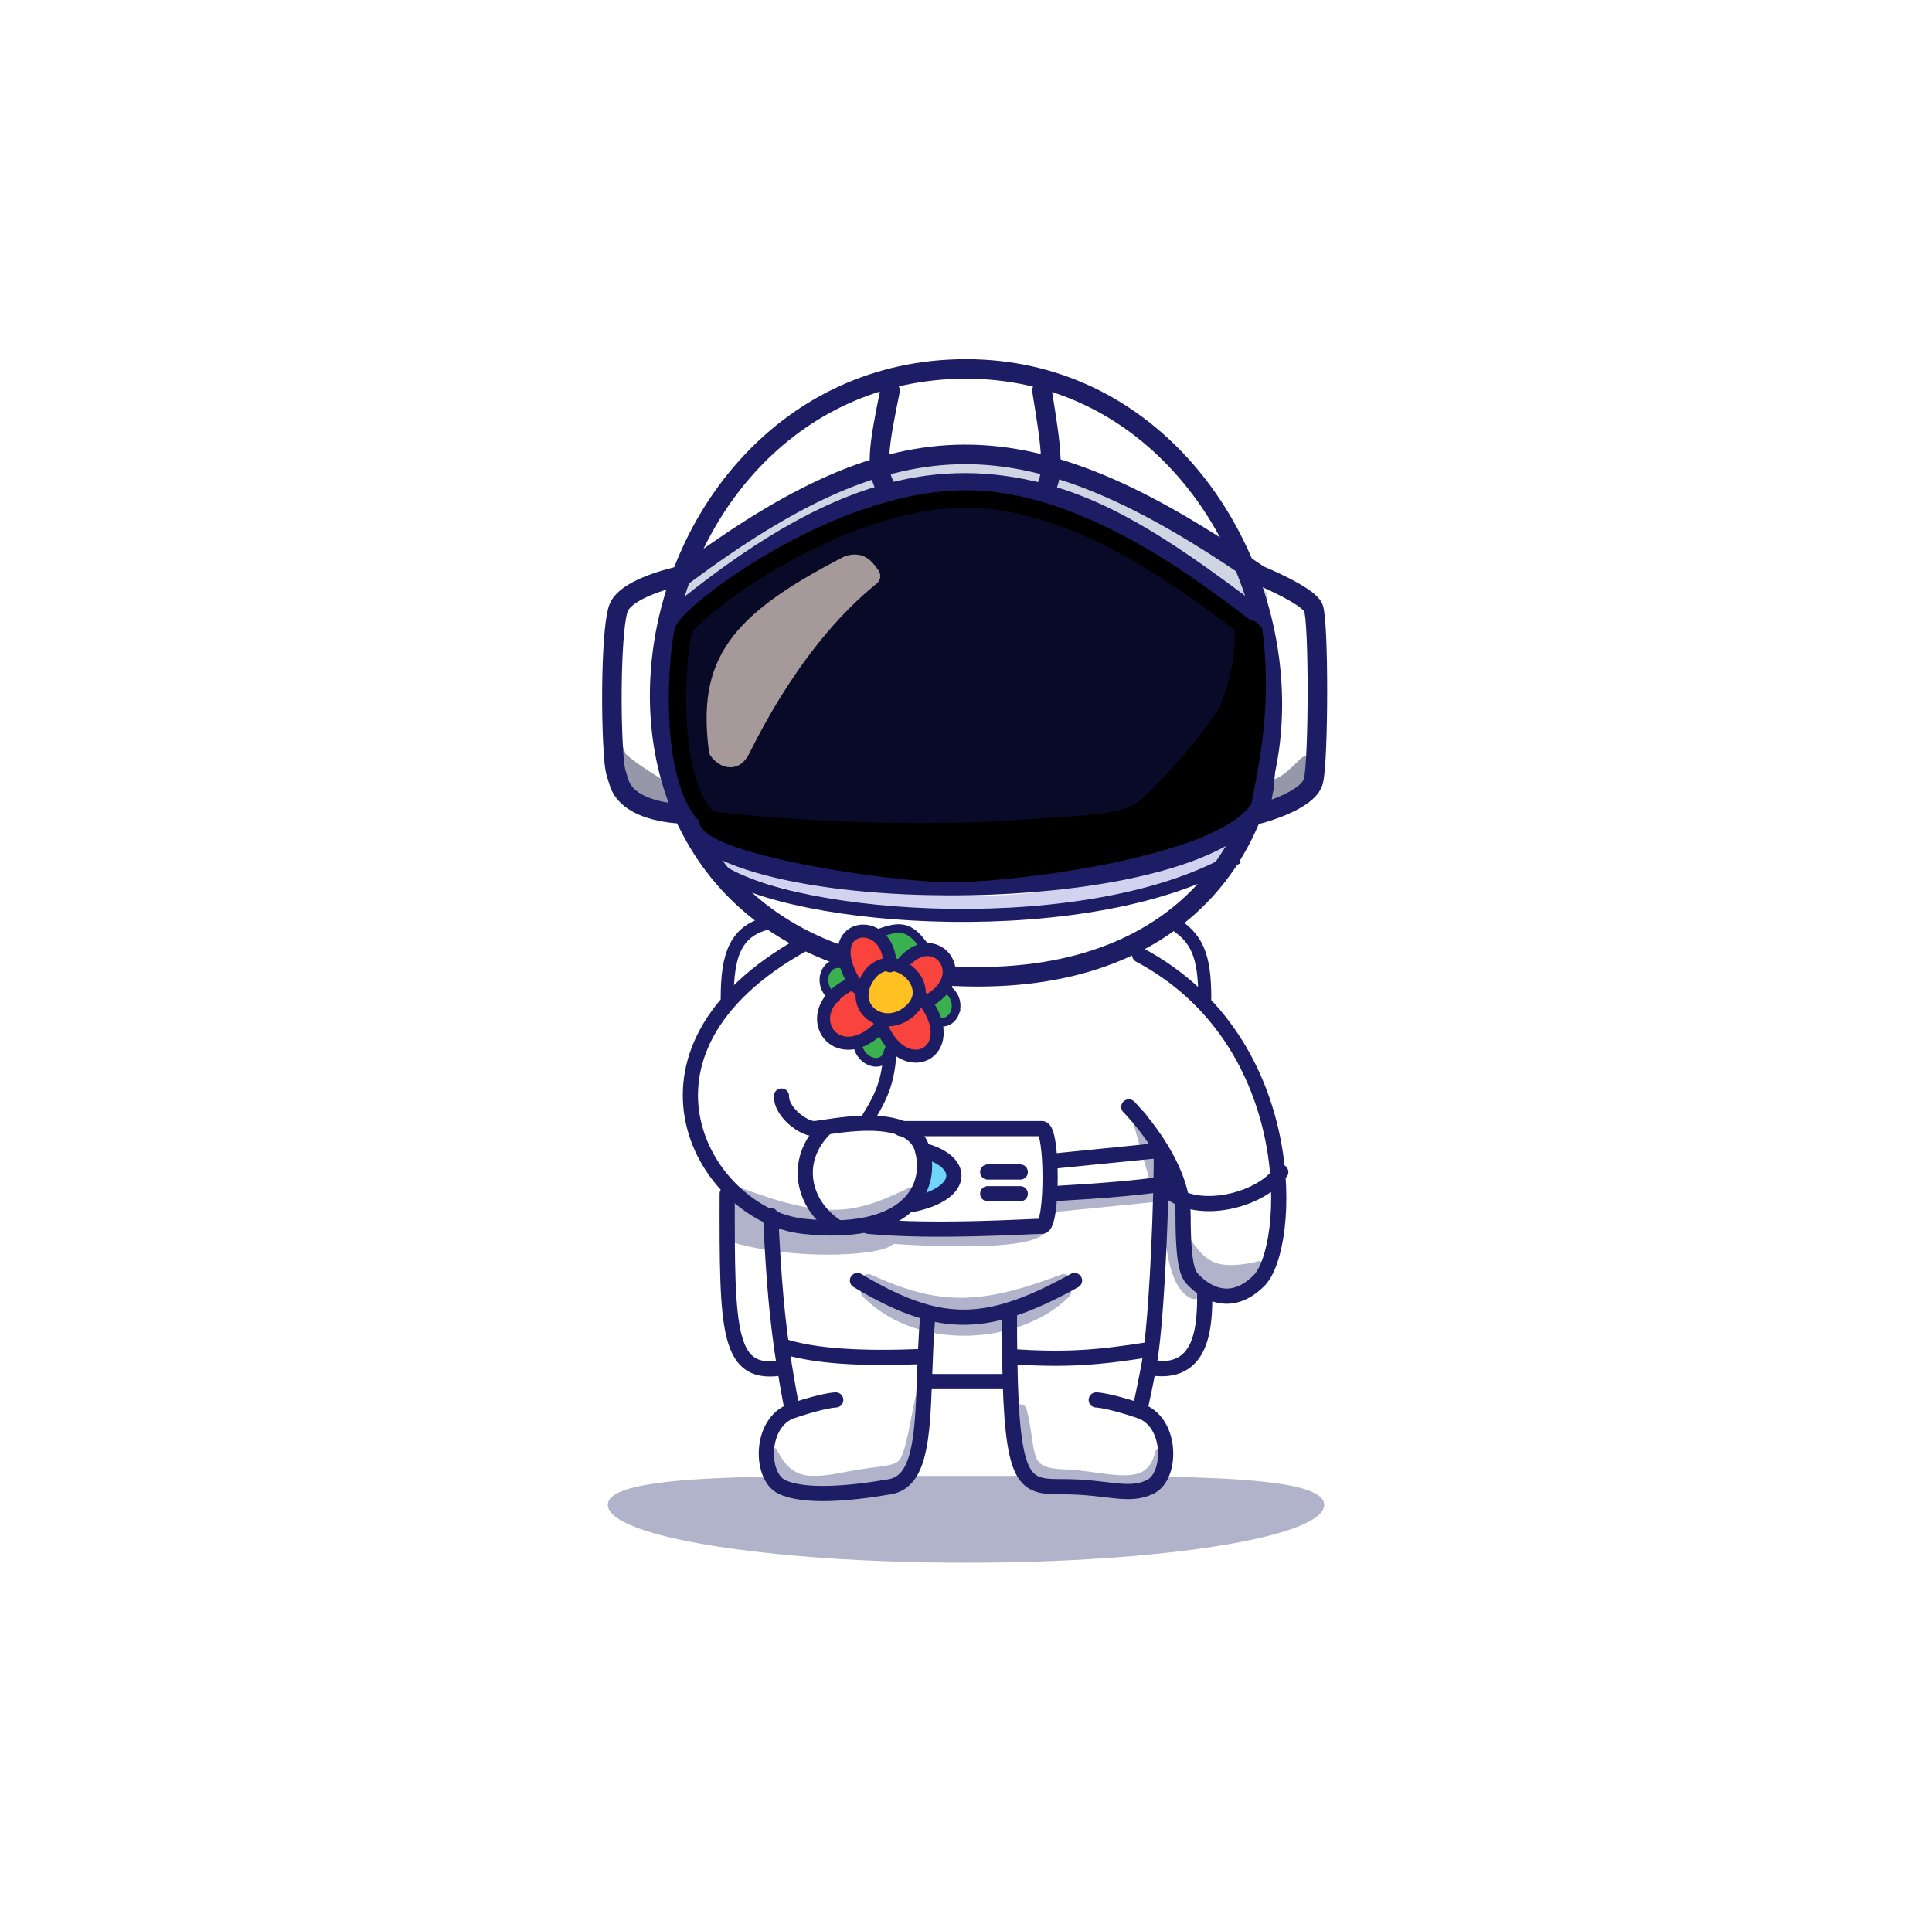 <svg width="89" height="88" viewBox="0 0 89 88" fill="none" xmlns="http://www.w3.org/2000/svg">
<path d="M57 39C49 42.5 41 42.5 33 39.5" stroke="#D1D2EF" stroke-width="0.8" stroke-linecap="round"/>
<path d="M31.5 27.5C43 17.5 51 22 58 27.5" stroke="#CFD5E2" stroke-width="0.8" stroke-linecap="round"/>
<path d="M61 69.336C61 70.807 53.613 72 44.5 72C35.387 72 28 70.807 28 69.336C28 67.864 35.387 68.004 44.5 68.004C53.613 68.004 61 67.864 61 69.336Z" fill="#B1B3CB"/>
<path d="M60 35.08L60 35.08C60.5 34.58 60 36.58 60 36.58L58 37.58L58.5 36.08C59 36.08 59.5 35.58 60 35.08Z" fill="#9697A9" stroke="#9697A9" stroke-width="0.3" stroke-linecap="round" stroke-linejoin="bevel"/>
<path d="M28.685 34.808C28.561 34.683 28.488 34.575 28.5 34.5C28.522 34.357 28.598 34.533 28.685 34.808C29.191 35.32 30.559 36.119 30.559 36.119L31 37C31 37 29.881 36.723 29.5 36.5C29.119 36.277 29 36 29 36C29 36 28.828 35.266 28.685 34.808Z" fill="#9697A9"/>
<path d="M28.5 34.5C28.441 34.881 30.559 36.119 30.559 36.119L31 37C31 37 29.881 36.723 29.5 36.5C29.119 36.277 29 36 29 36C29 36 28.559 34.119 28.5 34.5Z" stroke="#9697A9" stroke-width="0.3" stroke-linejoin="round"/>
<path d="M54 54.5V56.5" stroke="#B1B3CB" stroke-width="0.7" stroke-linecap="round"/>
<path d="M54 56.5C54.021 57.125 54.174 59.093 55 59.5C56.968 59.535 57.851 58.824 58 58.475C55.5 59 55.187 58.224 54 56.5Z" fill="#B1B3CB"/>
<path d="M54 56.5C54.021 57.125 54.174 59.093 55 59.5C56.968 59.535 57.851 58.824 58 58.475M54 56.5C53.995 56.345 53.998 56.479 54 56.5ZM54 56.5C55.187 58.224 55.5 59 58 58.475M58 58.5C58.03 58.555 58.031 58.402 58 58.475" stroke="#B1B3CB" stroke-width="0.7" stroke-linecap="round"/>
<path d="M53.5 55C53.084 53.543 52.858 52.753 52.5 51.5" stroke="#B1B3CB" stroke-width="0.7" stroke-linecap="round"/>
<path d="M53.5 55L48.5 55.5" stroke="#B1B3CB" stroke-width="0.7" stroke-linecap="round"/>
<path d="M44.5 17C61 17 65.5 45.5 44.5 45C23.5 44.5 28 17 44.5 17Z" stroke="#1D1D65" stroke-width="0.9"/>
<path d="M38.5 46C38.159 45.63 37.93 45.428 38 45C38.501 44.861 38.787 44.753 38.952 44.193L39 44C38.985 44.07 38.969 44.134 38.952 44.193L38.5 46Z" fill="#3BB04E" stroke="#3BB04E" stroke-width="0.4" stroke-linecap="round"/>
<path d="M40.5 47.5L41 48.5C40.309 48.711 39.974 48.673 39.57 48.023L40.5 47.5Z" fill="#3BB04E"/>
<path d="M43.5 45.5L43 47L44 46.5L43.5 45.5Z" fill="#3BB04E"/>
<path d="M41 44H42L42.5 43.5C41.793 42.796 41.357 42.689 40.5 43L41 44Z" fill="#3BB04E"/>
<path d="M39.5 48L39.57 48.023M39.57 48.023C39.974 48.673 40.309 48.711 41 48.5L40.5 47.5L39.57 48.023ZM43 47L43.5 45.5L44 46.5L43 47ZM42 44H41L40.5 43C41.357 42.689 41.793 42.796 42.5 43.5L42 44Z" stroke="#3BB04E" stroke-width="0.4" stroke-linecap="round"/>
<path d="M38.5 46L39.5 45.5L40.5 47.5L38.5 48C37.956 47.239 37.917 46.803 38.5 46Z" fill="#F9443D" stroke="#F9443D" stroke-width="0.4" stroke-linecap="round"/>
<path d="M40.5 47L42.5 46L43 47.5C42.799 48.08 42.558 48.277 42 48.5L40.5 47Z" fill="#F9443D"/>
<path d="M41.5 44.5L43 46L43.5 45L43 44L41.5 44.5Z" fill="#F9443D"/>
<path d="M40.5 47L42.5 46L43 47.5C42.799 48.08 42.558 48.277 42 48.5L40.5 47Z" stroke="#F9443D" stroke-width="0.4" stroke-linecap="round"/>
<path d="M41.5 44.5L43 46L43.5 45L43 44L41.5 44.5Z" stroke="#F9443D" stroke-width="0.4" stroke-linecap="round"/>
<path d="M39.293 45.561C39.174 45.382 39.087 45.162 39.04 44.92C38.993 44.678 38.987 44.422 39.024 44.176C39.06 43.93 39.137 43.701 39.248 43.512C39.358 43.322 39.499 43.177 39.657 43.091C39.815 43.005 39.985 42.979 40.151 43.017C40.317 43.055 40.474 43.156 40.608 43.309C40.741 43.462 40.847 43.663 40.915 43.894C40.983 44.124 41.011 44.377 40.996 44.628L40 44.5L39.293 45.561Z" fill="#F9443D"/>
<path d="M43 53.5C43.324 54.086 43.269 54.414 43 55" stroke="#6FD6F9" stroke-linecap="round" stroke-linejoin="round"/>
<path d="M47 65C47.5 67 47 67.934 49 68C51 68.066 53 69 53.5 67" stroke="#B1B3CB" stroke-width="0.6" stroke-linecap="round"/>
<path d="M40 59.5C42.5 62 47 61.5 49 59.5" stroke="#B1B3CB" stroke-width="0.7" stroke-linecap="round"/>
<path d="M40 59C43.227 60.479 45.211 60.438 49 59" stroke="#B1B3CB" stroke-width="0.6" stroke-linecap="round"/>
<path d="M41 57C41 57 47.5 57.5 48 56.5" stroke="#B1B3CB" stroke-width="0.6" stroke-linecap="round"/>
<path d="M34 55C38 56.5 39.38 56.276 42 55" stroke="#B1B3CB" stroke-width="0.6" stroke-linecap="round" stroke-linejoin="bevel"/>
<path d="M41 57C41 57.5 37.026 57.832 34 57V55.5C34.5 57 41 56.5 41 57Z" fill="#B1B3CB"/>
<path d="M34 57H33.7V57.229L33.92 57.289L34 57ZM33.92 57.289C35.47 57.715 37.252 57.841 38.644 57.799C39.34 57.778 39.95 57.715 40.394 57.621C40.613 57.575 40.807 57.519 40.954 57.448C41.026 57.413 41.103 57.367 41.166 57.304C41.23 57.241 41.3 57.138 41.3 57L40.7 57C40.7 56.924 40.739 56.883 40.743 56.879C40.746 56.876 40.735 56.887 40.693 56.907C40.61 56.947 40.471 56.992 40.27 57.034C39.873 57.118 39.301 57.179 38.626 57.2C37.275 57.24 35.556 57.117 34.08 56.711L33.92 57.289ZM33.7 55V55.5H34.3V55H33.7ZM33.7 55.5V57H34.3V55.5H33.7ZM41.3 57C41.3 56.784 41.126 56.682 41.062 56.65C40.979 56.607 40.878 56.58 40.781 56.56C40.581 56.518 40.309 56.49 39.999 56.467C39.687 56.443 39.322 56.423 38.934 56.402C38.544 56.38 38.128 56.357 37.71 56.326C36.868 56.264 36.031 56.171 35.378 56.006C35.051 55.923 34.786 55.826 34.595 55.715C34.401 55.603 34.315 55.495 34.285 55.405L33.715 55.595C33.81 55.88 34.036 56.085 34.294 56.234C34.553 56.385 34.878 56.498 35.231 56.588C35.938 56.766 36.819 56.861 37.665 56.924C38.09 56.956 38.511 56.979 38.901 57.001C39.291 57.022 39.649 57.042 39.954 57.065C40.262 57.088 40.501 57.114 40.659 57.147C40.74 57.164 40.779 57.179 40.791 57.185C40.824 57.201 40.7 57.153 40.7 57L41.3 57Z" fill="#B1B3CB"/>
<path d="M42.5 64.5C41.807 67.937 42 67.725 40 68C38 68.275 36.5 69 35.5 67" stroke="#B1B3CB" stroke-width="0.7" stroke-linecap="round"/>
<path d="M37 43.5C28 48.5 32.5 56 37 56.5C41.5 57 43 55 42.5 53C42 51 38 52 37.5 52C37 52 35.973 51.224 36 50.5" stroke="#1D1D65" stroke-width="0.7" stroke-linecap="round" stroke-linejoin="bevel"/>
<path d="M31 28.5C34.7 25.454 37.902 23.529 41 22.708M41 18C40.502 20.48 40.214 21.88 41 22.708M41 22.708C43.336 22.089 45.614 22.097 48 22.725M48 18C48.431 20.636 48.651 22.074 48 22.725M48 22.725C51.174 23.56 54.042 25.491 58 28.5C58.899 33.854 58 37.5 58 37.5C58 37.5 60.254 36.918 60.5 36C60.746 35.082 60.755 28.585 60.5 28C60.245 27.415 58 26.5 58 26.5C47.232 19.045 41.434 19.121 31.5 26.5C31.5 26.5 28.914 27 28.5 28C28.178 28.777 28.103 32.744 28.283 34.967C28.335 35.603 28.407 35.667 28.5 36C28.919 37.5 31.5 37.5 31.5 37.5C32.924 42.24 58.245 42 58.245 36" stroke="#1D1D65" stroke-width="0.9" stroke-linecap="round" stroke-linejoin="round"/>
<path d="M57 39.5C50.399 43.465 36.5 42.5 33 40" stroke="#1D1D65" stroke-width="0.6" stroke-linejoin="round"/>
<path d="M51.5 38C50.763 37.648 35.5 39.5 33 38C30.5 36.5 31.276 29.447 31.5 29C32 28 38.979 22.709 45 23C50.233 23.253 55.5 27.5 57.5 29C59.5 30.5 52.237 38.353 51.5 38Z" fill="#090A27"/>
<path d="M33 38L33.206 37.657L33 38ZM45 23L44.981 23.399L45 23ZM31.5 29L31.858 29.179L31.5 29ZM32.794 38.343C33.18 38.574 33.76 38.718 34.426 38.812C35.106 38.909 35.927 38.962 36.832 38.983C38.642 39.026 40.82 38.946 42.933 38.83C45.045 38.714 47.108 38.562 48.675 38.461C49.462 38.411 50.122 38.374 50.607 38.36C50.85 38.353 51.043 38.352 51.182 38.358C51.252 38.361 51.302 38.365 51.335 38.37C51.379 38.376 51.364 38.378 51.327 38.361L51.673 37.639C51.59 37.6 51.501 37.585 51.443 37.577C51.375 37.568 51.297 37.562 51.214 37.559C51.048 37.552 50.834 37.553 50.585 37.56C50.084 37.575 49.411 37.613 48.624 37.663C47.045 37.764 44.997 37.915 42.889 38.031C40.782 38.147 38.629 38.226 36.851 38.183C35.962 38.162 35.175 38.111 34.539 38.02C33.889 37.928 33.445 37.801 33.206 37.657L32.794 38.343ZM51.327 38.361C51.444 38.417 51.559 38.416 51.639 38.406C51.721 38.396 51.798 38.37 51.864 38.343C51.995 38.289 52.137 38.204 52.279 38.105C52.568 37.904 52.921 37.606 53.304 37.245C54.073 36.52 55.001 35.51 55.841 34.442C56.678 33.379 57.445 32.236 57.877 31.249C58.091 30.757 58.236 30.274 58.246 29.841C58.257 29.398 58.124 28.968 57.74 28.68L57.26 29.32C57.376 29.407 57.453 29.551 57.447 29.822C57.44 30.105 57.34 30.478 57.143 30.929C56.752 31.824 56.033 32.904 55.212 33.947C54.394 34.986 53.493 35.967 52.755 36.662C52.385 37.011 52.065 37.28 51.824 37.447C51.701 37.532 51.613 37.581 51.558 37.604C51.531 37.615 51.525 37.614 51.536 37.613C51.546 37.611 51.602 37.605 51.673 37.639L51.327 38.361ZM57.74 28.68C56.748 27.936 54.909 26.482 52.662 25.186C50.42 23.892 47.729 22.731 45.019 22.601L44.981 23.399C47.504 23.521 50.064 24.61 52.263 25.879C54.458 27.145 56.252 28.564 57.26 29.32L57.74 28.68ZM45.019 22.601C41.899 22.45 38.57 23.741 35.986 25.166C34.689 25.881 33.564 26.639 32.729 27.283C32.312 27.605 31.963 27.902 31.7 28.154C31.451 28.393 31.239 28.627 31.142 28.821L31.858 29.179C31.886 29.123 32.002 28.973 32.253 28.732C32.491 28.505 32.817 28.226 33.218 27.916C34.02 27.297 35.111 26.562 36.373 25.866C38.909 24.468 42.08 23.26 44.981 23.399L45.019 22.601ZM31.142 28.821C31.104 28.897 31.079 28.995 31.062 29.07C31.043 29.158 31.022 29.267 31.003 29.391C30.963 29.641 30.923 29.968 30.89 30.349C30.824 31.111 30.783 32.099 30.829 33.123C30.875 34.144 31.008 35.218 31.298 36.143C31.584 37.059 32.045 37.893 32.794 38.343L33.206 37.657C32.705 37.357 32.325 36.747 32.061 35.904C31.8 35.071 31.673 34.073 31.628 33.087C31.584 32.105 31.623 31.152 31.687 30.419C31.719 30.052 31.757 29.744 31.793 29.516C31.811 29.402 31.828 29.312 31.843 29.247C31.86 29.169 31.868 29.159 31.858 29.179L31.142 28.821Z" fill="black"/>
<path d="M34.1 34.542C33.669 35.377 33.01 34.499 33.1 34.542C32.598 30.583 33.898 28.719 39.1 26.042C39.561 25.919 39.773 26.061 40.1 26.542C36.621 29.341 34.531 33.707 34.1 34.542Z" fill="#A69999" stroke="#A69999" stroke-width="0.9" stroke-linejoin="round"/>
<path d="M58 29C57.5 28.5 58 29 57 28.5C57.418 33.63 53.194 37.138 51.5 37.5C49.806 37.862 41.485 38.581 32.5 37.5C31 39 41 40.55 44 40.5C47 40.45 55.726 39.359 57.5 37C58 34.5 58.411 32.124 58 29Z" fill="black" stroke="black" stroke-width="0.3" stroke-linecap="round" stroke-linejoin="round"/>
<path d="M35.5 42.5C33.874 42.835 33.5 44 33.5 46" stroke="#1D1D65" stroke-width="0.6" stroke-linecap="round" stroke-linejoin="bevel"/>
<path d="M38 52C36.5 53.5 37 55.5 38.5 56.5" stroke="#1D1D65" stroke-width="0.7" stroke-linecap="round" stroke-linejoin="bevel"/>
<path d="M54 42.5C55.133 43.194 55.5 44 55.5 46" stroke="#1D1D65" stroke-width="0.6" stroke-linecap="round" stroke-linejoin="bevel"/>
<path d="M35.5 56C35.64 58.937 35.791 60.796 36.145 63M36.5 65C36.362 64.284 36.245 63.628 36.145 63M33.5 55C33.487 61.432 33.5 63.5 36.145 63" stroke="#1D1D65" stroke-width="0.7" stroke-linecap="round"/>
<path d="M42.5 62.5C39.691 62.613 37.5 62.5 36 62M49.5 59C46.759 60.52 44.869 61.021 42.75 60.472M39.5 59C40.709 59.724 41.755 60.214 42.75 60.472M42.75 60.472C42.654 61.582 42.621 62.663 42.584 63.654M38.5 64.5C38.5 64.5 38 64.5 36.5 65C35 65.5 35 68 36 68.5C37 69 39.116 68.829 41 68.5C42.367 68.261 42.488 66.272 42.584 63.654M46.5 60.5C46.5 61.231 46.504 61.896 46.513 62.5M52.5 65C54 65.5 54 68 53 68.5C52 69 51 68.5 49 68.5C47.308 68.5 46.689 68.5 46.539 63.654M52.5 65C51 64.5 50.5 64.5 50.5 64.5M52.5 65C52.653 64.302 52.792 63.646 52.913 63M53.5 53C53.5 55.328 53.334 59.785 53.039 62.165M55.5 59.5C55.5 61 55.477 63.48 52.913 63M52.913 63C52.957 62.766 52.999 62.484 53.039 62.165M46.513 62.5C49.096 62.671 50.521 62.566 53.039 62.165M46.513 62.5C46.52 62.912 46.528 63.296 46.539 63.654M46.539 63.654H42.584" stroke="#1D1D65" stroke-width="0.7" stroke-linecap="round"/>
<path d="M41.5 52C41.5 52 47.5 52 48 52C48.5 52 48.5 56.5 48 56.5C47.5 56.5 43.003 56.796 40 56.5M47 54C46.219 54 45.5 54 45.5 54M47 55C46.414 55 45.5 55 45.5 55M42.5 53C44.5 53.5 44.5 55 42 55.5" stroke="#1D1D65" stroke-width="0.7" stroke-linecap="round" stroke-linejoin="round"/>
<path d="M52.5 44C60 48 59.5 57.5 58 59C56.5 60.5 55.233 59.227 55 59C54.767 58.773 54.5 58.5 54.5 56C54.5 53.5 52 51 52 51" stroke="#1D1D65" stroke-width="0.7" stroke-linecap="round"/>
<path d="M40.999 44.431C40.639 44.425 40.275 44.588 40 45C39 46.5 40.807 47.693 42 46.5C42.865 45.635 41.949 44.447 40.999 44.431Z" fill="#FFC021"/>
<path d="M40 51.5C40.698 50.375 40.911 49.717 41 48.5M42.5 46C42.548 46.06 42.594 46.12 42.636 46.179M40.5 47C40.53 47.091 40.562 47.178 40.596 47.26M42.636 46.179C45 45 43 42.5 41.5 44.5M42.636 46.179C44.303 48.496 41.65 49.842 40.596 47.26M41 44.5C41 42.066 37.681 42.476 39.354 45.269M39.5 45.5C39.447 45.421 39.399 45.344 39.354 45.269M40.596 47.26C38.85 49.127 37.17 47.355 38.309 46C38.537 45.729 38.878 45.474 39.354 45.269M40 45C41 43.5 43.193 45.307 42 46.5C40.807 47.693 39 46.5 40 45Z" stroke="#1D1D65" stroke-width="0.6" stroke-linecap="round"/>
<path d="M39 44.5C38 44 37.5 45.5 38.5 46" stroke="#1D1D65" stroke-width="0.4" stroke-linecap="round"/>
<path d="M39.5 48C39.5 49 41 49.5 41 48" stroke="#1D1D65" stroke-width="0.4" stroke-linecap="round"/>
<path d="M43.5 45.5C44.5 46 44 47.5 43 47" stroke="#1D1D65" stroke-width="0.4" stroke-linecap="round"/>
<path d="M40.5 43C41.433 42.647 41.894 42.672 42.5 43.5" stroke="#1D1D65" stroke-width="0.4" stroke-linecap="round"/>
<path d="M48.5 55C51.082 54.844 52.35 54.74 54 54.5M48.5 53.5L53.5 53" stroke="#1D1D65" stroke-width="0.7" stroke-linecap="round"/>
<path d="M59 54C58.181 55.206 55.5 56 54 55" stroke="#1D1D65" stroke-width="0.7" stroke-linecap="round"/>
</svg>

